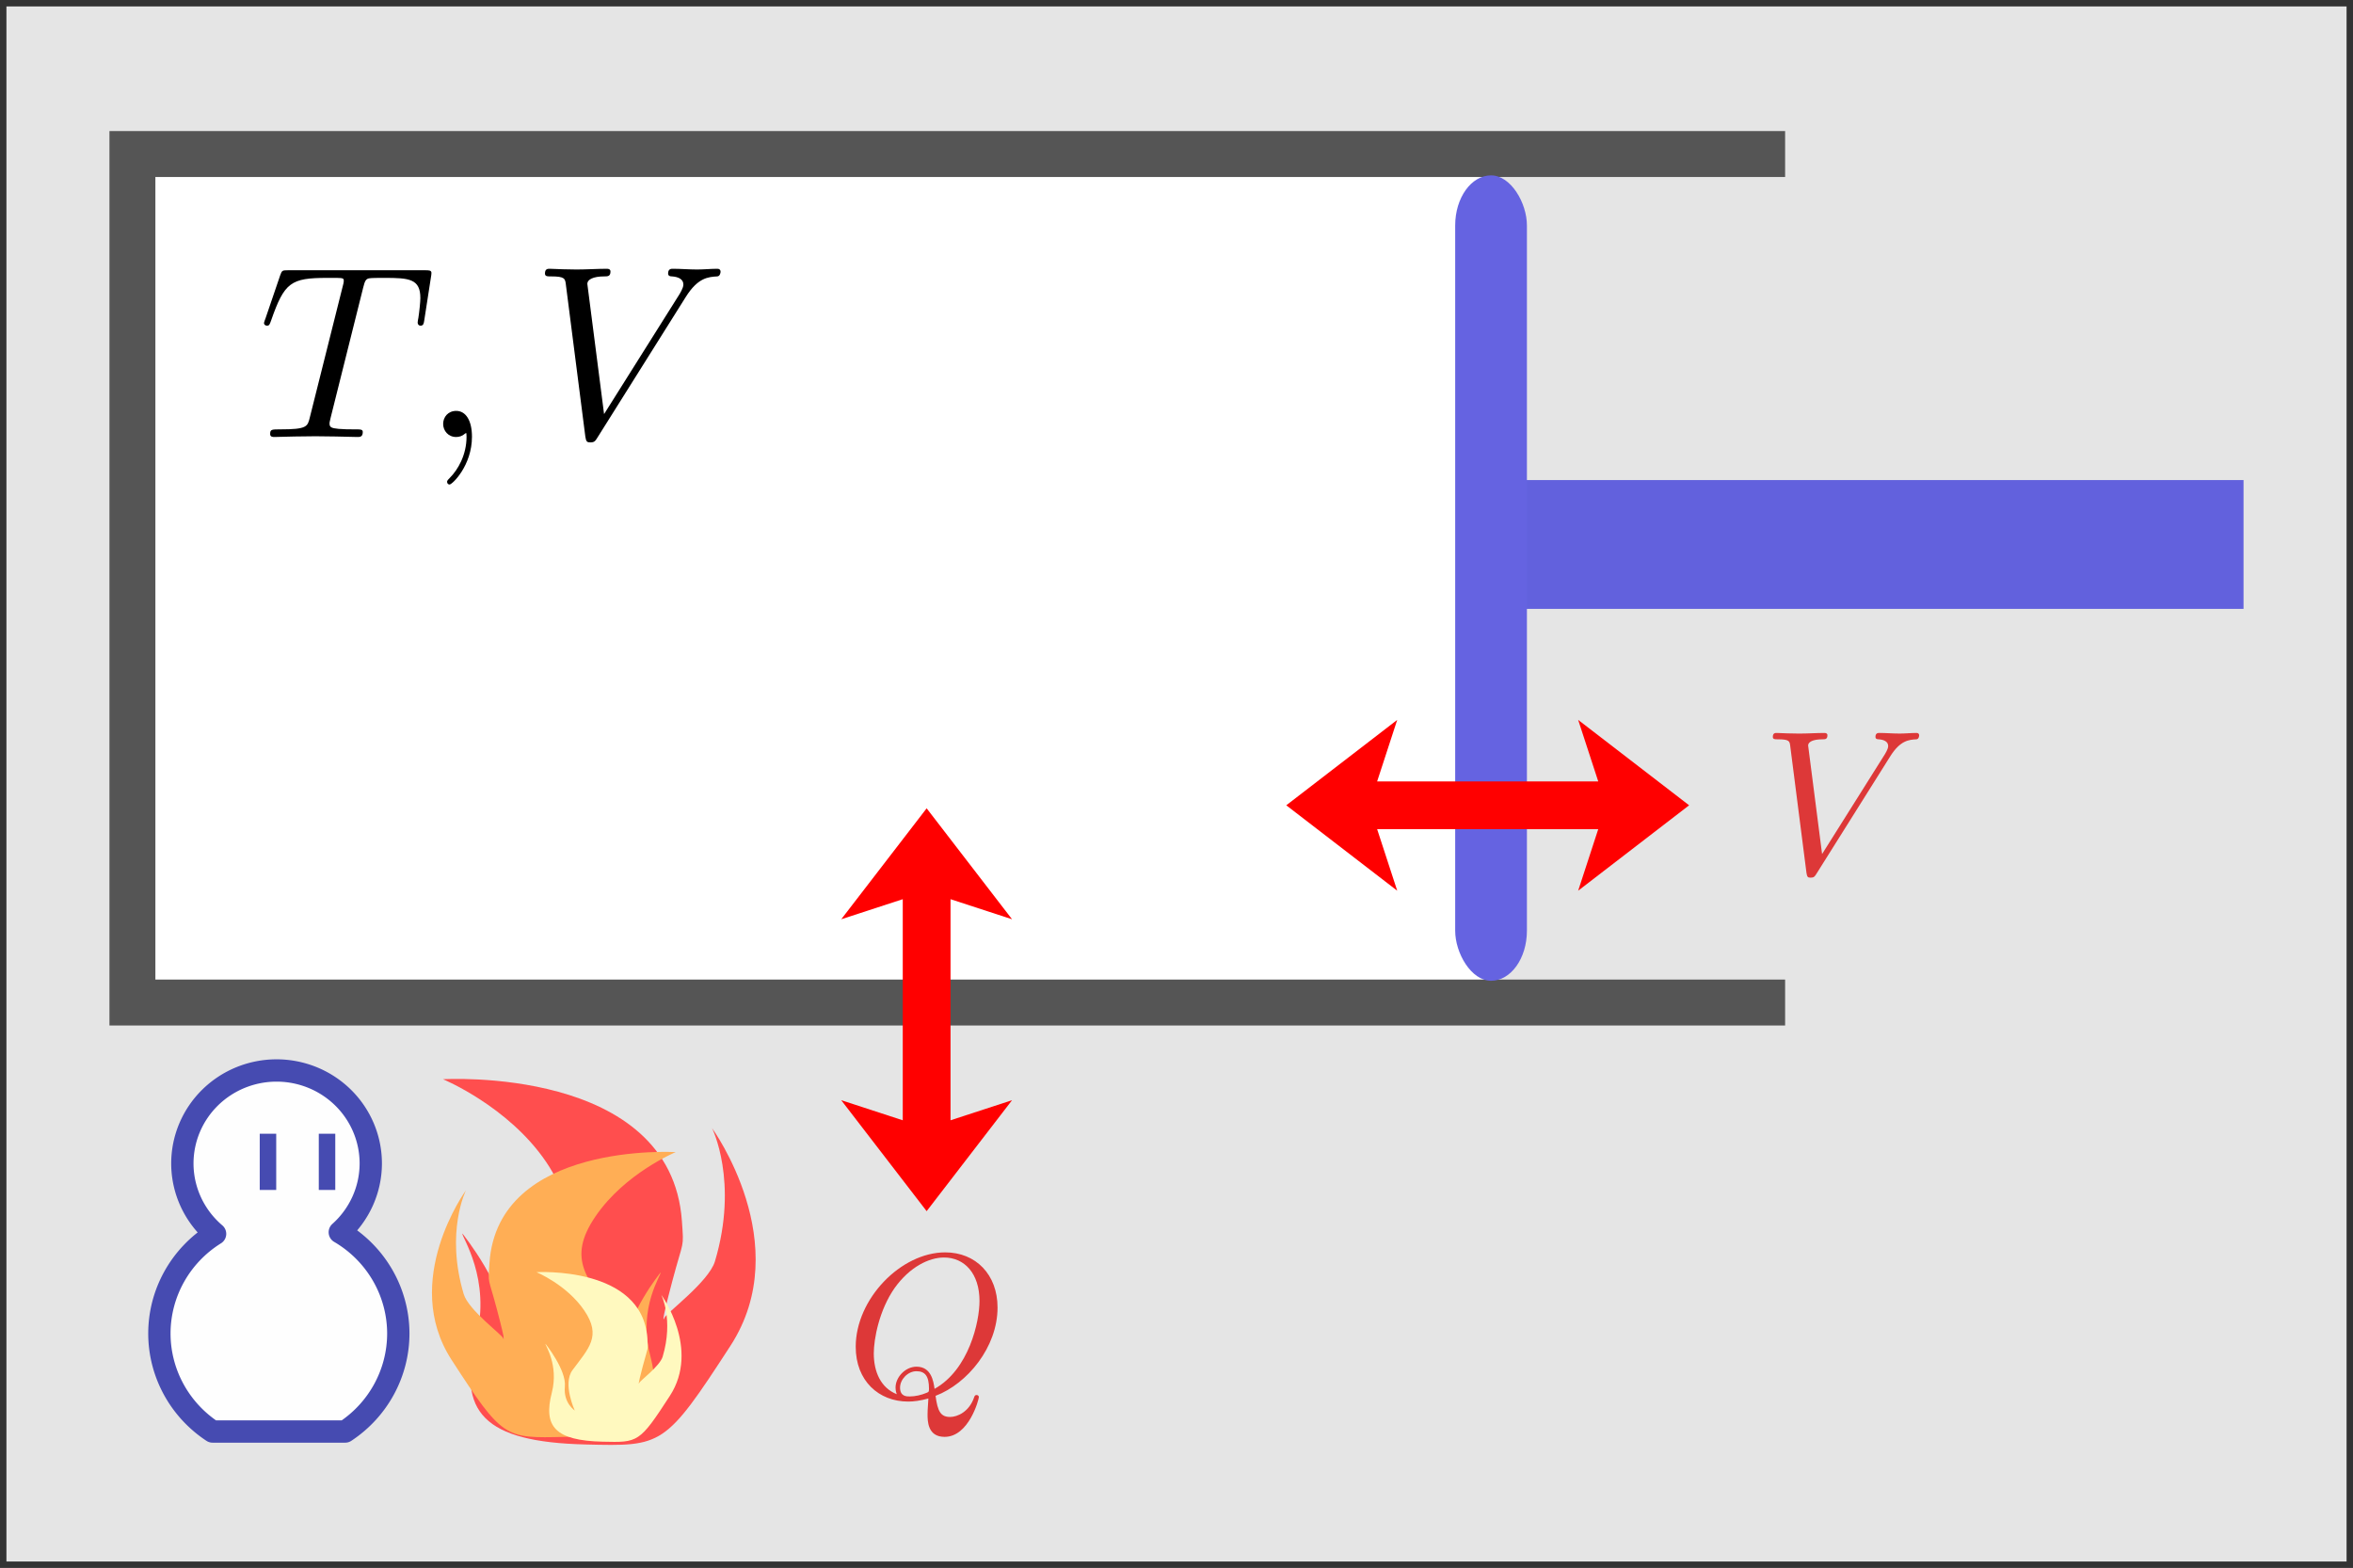 <?xml version="1.0" encoding="UTF-8"?>
<svg width="182.744" height="121.776" version="1.1" viewBox="0 0 182.744 121.776" xmlns="http://www.w3.org/2000/svg"><rect x="0" y="0" width="182.744" height="121.776" fill="#333333" stroke="none"/><path d="m0.5 0.5v120.776h181.744v-120.776z" color="#000000" color-rendering="auto" dominant-baseline="auto" fill="#e5e5e5" image-rendering="auto" shape-rendering="auto" solid-color="#000000" style="font-feature-settings:normal;font-variant-alternates:normal;font-variant-caps:normal;font-variant-ligatures:normal;font-variant-numeric:normal;font-variant-position:normal;isolation:auto;mix-blend-mode:normal;shape-padding:0;text-decoration-color:#000000;text-decoration-line:none;text-decoration-style:solid;text-indent:0;text-orientation:mixed;text-transform:none;white-space:normal"/><path d="m115.833 77.462h-105.293v-65.349h105.293" fill="#fff"/><path d="m138.64 77.862h-128.356v-65.899h128.356" fill="none" stroke="#555" stroke-width="3.567"/><g stroke-linejoin="round"><g stroke-miterlimit="1e5" stroke-width="1.333"><path d="m28.209 22.328c0.134-0.536 0.21-0.65 0.44-0.708 0.172-0.038 0.803-0.038 1.205-0.038 1.932 0 2.793 0.076 2.793 1.569 0 0.287-0.076 1.033-0.153 1.53-0.019 0.076-0.057 0.306-0.057 0.363 0 0.115 0.057 0.249 0.23 0.249 0.21 0 0.249-0.153 0.287-0.44l0.516-3.328c0.019-0.076 0.038-0.268 0.038-0.325 0-0.21-0.191-0.21-0.516-0.21h-10.616c-0.459 0-0.478 0.019-0.612 0.383l-1.148 3.367c-0.019 0.038-0.115 0.306-0.115 0.344 0 0.115 0.096 0.21 0.23 0.21 0.191 0 0.21-0.096 0.325-0.402 1.033-2.965 1.53-3.309 4.361-3.309h0.746c0.536 0 0.536 0.076 0.536 0.23 0 0.115-0.057 0.344-0.076 0.402l-2.563 10.214c-0.172 0.708-0.23 0.918-2.276 0.918-0.689 0-0.803 0-0.803 0.363 0 0.23 0.21 0.23 0.325 0.23 0.516 0 1.052-0.038 1.569-0.038 0.536 0 1.09-0.019 1.626-0.019 0.536 0 1.071 0.019 1.588 0.019 0.555 0 1.129 0.038 1.664 0.038 0.191 0 0.421 0 0.421-0.383 0-0.21-0.153-0.21-0.65-0.21-0.478 0-0.727 0-1.224-0.038-0.555-0.057-0.708-0.115-0.708-0.421 0-0.019 0-0.115 0.076-0.402z"/><path d="m36.655 33.92c0-1.262-0.478-2.008-1.224-2.008-0.631 0-1.014 0.478-1.014 1.014 0 0.516 0.383 1.014 1.014 1.014 0.23 0 0.478-0.076 0.669-0.249 0.057-0.038 0.076-0.057 0.096-0.057 0.019 0 0.038 0.019 0.038 0.287 0 1.416-0.669 2.563-1.301 3.194-0.21 0.21-0.21 0.249-0.21 0.306 0 0.134 0.096 0.21 0.191 0.21 0.21 0 1.741-1.473 1.741-3.711z"/><path d="m53.266 23.055c0.937-1.492 1.741-1.549 2.448-1.588 0.23-0.019 0.249-0.344 0.249-0.363 0-0.153-0.096-0.23-0.249-0.23-0.497 0-1.052 0.057-1.569 0.057-0.631 0-1.282-0.057-1.894-0.057-0.115 0-0.363 0-0.363 0.363 0 0.21 0.172 0.23 0.306 0.23 0.516 0.038 0.88 0.23 0.88 0.631 0 0.287-0.287 0.708-0.287 0.727l-5.872 9.335-1.301-10.119c0-0.325 0.44-0.574 1.32-0.574 0.268 0 0.478 0 0.478-0.383 0-0.172-0.153-0.21-0.268-0.21-0.765 0-1.588 0.057-2.372 0.057-0.344 0-0.708-0.019-1.052-0.019-0.344 0-0.708-0.038-1.033-0.038-0.134 0-0.363 0-0.363 0.363 0 0.23 0.172 0.23 0.478 0.23 1.071 0 1.09 0.172 1.148 0.65l1.511 11.802c0.057 0.383 0.134 0.44 0.383 0.44 0.306 0 0.383-0.096 0.536-0.344z"/></g><path d="m117.17 42.287h57.073" fill="none" stroke="#6261dd" stroke-width="10"/></g><rect x="113.016" y="13.62" width="5.571" height="62.553" rx="3.889" ry="3.889" fill="#6563e1"/><path d="m146.804 58.742c0.781-1.243 1.451-1.291 2.04-1.323 0.191-0.016 0.207-0.287 0.207-0.303 0-0.127-0.08-0.191-0.207-0.191-0.414 0-0.877 0.048-1.307 0.048-0.526 0-1.068-0.048-1.578-0.048-0.096 0-0.303 0-0.303 0.303 0 0.175 0.143 0.191 0.255 0.191 0.43 0.032 0.733 0.191 0.733 0.526 0 0.239-0.239 0.59-0.239 0.606l-4.894 7.779-1.084-8.432c0-0.271 0.367-0.478 1.1-0.478 0.223 0 0.399 0 0.399-0.319 0-0.143-0.128-0.175-0.223-0.175-0.638 0-1.323 0.048-1.977 0.048-0.287 0-0.59-0.016-0.877-0.016s-0.59-0.032-0.861-0.032c-0.112 0-0.303 0-0.303 0.303 0 0.191 0.143 0.191 0.399 0.191 0.893 0 0.909 0.143 0.956 0.542l1.259 9.835c0.048 0.319 0.112 0.367 0.319 0.367 0.255 0 0.319-0.08 0.446-0.287z" fill="#dd3838" stroke-linejoin="round" stroke-miterlimit="1e5" stroke-width="1.333"/><path d="m108.514 55.911-8.617 6.633 8.617 6.633-1.559-4.778h17.171l-1.559 4.778 8.617-6.633-8.617-6.633 1.559 4.778h-17.171z" color="#000000" color-rendering="auto" dominant-baseline="auto" fill="#f00" image-rendering="auto" shape-rendering="auto" solid-color="#000000" style="font-feature-settings:normal;font-variant-alternates:normal;font-variant-caps:normal;font-variant-ligatures:normal;font-variant-numeric:normal;font-variant-position:normal;isolation:auto;mix-blend-mode:normal;shape-padding:0;text-decoration-color:#000000;text-decoration-line:none;text-decoration-style:solid;text-indent:0;text-orientation:mixed;text-transform:none;white-space:normal"/><g stroke-width=".15"><path d="m45.493 112.186c-7.976-0.184-9.975-2.55-8.523-8.19 1.207-4.691-1.16-7.984-1.056-8.19 0 0 3.517 4.379 3.243 7.148-0.28 2.836 1.728 4.043 1.659 4.021-0.007-0.022-2.079-4.478-0.377-6.775 2.7-3.644 4.903-5.659 1.961-9.977s-7.995-6.403-7.995-6.403 17.706-1.071 18.555 11.019c0.155 2.203 0.137 1.326-0.754 4.691-0.996 3.763-0.603 2.829-0.603 2.829 0.031-0.299 3.445-2.795 3.922-4.393 1.854-6.212-0.226-10.349-0.226-10.349s6.553 9.003 1.433 16.901c-5.111 7.884-5.301 7.806-11.239 7.669z" fill="#ff4e4e"/><path d="m43.837 111.598c6.219-0.143 7.777-1.988 6.646-6.386-0.941-3.657 0.905-6.226 0.823-6.386 0 0-2.742 3.414-2.529 5.573 0.218 2.212-1.347 3.152-1.294 3.135 0.005-0.017 1.621-3.492 0.294-5.283-2.105-2.841-3.823-4.412-1.529-7.779 2.294-3.367 6.234-4.992 6.234-4.992s-13.806-0.835-14.467 8.592c-0.121 1.718-0.106 1.034 0.588 3.657 0.777 2.934 0.47 2.206 0.47 2.206-0.024-0.233-2.686-2.179-3.058-3.425-1.446-4.843 0.176-8.069 0.176-8.069s-5.109 7.02-1.117 13.178c3.985 6.147 4.133 6.086 8.763 5.979z" fill="#ffae55"/><path d="m46.811 111.97c-3.702-0.085-4.629-1.183-3.956-3.801 0.56-2.177-0.538-3.706-0.49-3.801 0 0 1.632 2.032 1.505 3.317-0.13 1.316 0.802 1.876 0.77 1.866-0.003-0.01-0.965-2.078-0.175-3.144 1.253-1.691 2.275-2.626 0.91-4.63-1.365-2.004-3.711-2.972-3.711-2.972s8.218-0.497 8.611 5.114c0.072 1.022 0.063 0.615-0.35 2.177-0.462 1.746-0.28 1.313-0.28 1.313 0.015-0.139 1.599-1.297 1.82-2.039 0.861-2.883-0.105-4.803-0.105-4.803s3.041 4.178 0.665 7.844c-2.372 3.659-2.46 3.623-5.216 3.559z" fill="#fff9bf"/></g><path d="m21.479 83.14a7.316 7.222 0 0 0 -7.316 7.222 7.316 7.222 0 0 0 2.541 5.466 9.278 9.158 0 0 0 -4.325 7.74 9.278 9.158 0 0 0 4.131 7.612h10.297a9.278 9.158 0 0 0 4.127 -7.612 9.278 9.158 0 0 0 -4.544 -7.864 7.316 7.222 0 0 0 2.406 -5.342 7.316 7.222 0 0 0 -7.316 -7.222z" fill="#fefefe" stroke="#464bb1" stroke-linejoin="round" stroke-miterlimit="100" stroke-width="1.733"/><rect x="20.172" y="88.053" width="1.28" height="4.366" fill="#464bb1" stroke-width=".15"/><rect x="24.759" y="88.053" width="1.28" height="4.366" fill="#464bb1" stroke-width=".15"/><path d="m65.334 85.449 6.633 8.617 6.633-8.617-4.778 1.559v-17.171l4.778 1.559-6.633-8.617-6.633 8.617 4.778-1.559v17.171z" color="#000000" color-rendering="auto" dominant-baseline="auto" fill="#f00" image-rendering="auto" shape-rendering="auto" solid-color="#000000" style="font-feature-settings:normal;font-variant-alternates:normal;font-variant-caps:normal;font-variant-ligatures:normal;font-variant-numeric:normal;font-variant-position:normal;isolation:auto;mix-blend-mode:normal;shape-padding:0;text-decoration-color:#000000;text-decoration-line:none;text-decoration-style:solid;text-indent:0;text-orientation:mixed;text-transform:none;white-space:normal"/><path d="m72.66 108.409c2.471-0.94 4.814-3.778 4.814-6.854 0-2.566-1.69-4.288-4.065-4.288-3.443 0-6.95 3.618-6.95 7.332 0 2.646 1.785 4.256 4.081 4.256 0.399 0 0.94-0.064 1.562-0.239-0.064 0.988-0.064 1.02-0.064 1.227 0 0.51 0 1.753 1.323 1.753 1.897 0 2.662-2.917 2.662-3.092 0-0.112-0.112-0.159-0.175-0.159-0.128 0-0.159 0.08-0.191 0.175-0.383 1.132-1.307 1.53-1.865 1.53-0.733 0-0.972-0.43-1.132-1.642zm-3.013-0.127c-1.243-0.494-1.785-1.737-1.785-3.172 0-1.1 0.414-3.363 1.626-5.085 1.164-1.626 2.662-2.359 3.826-2.359 1.594 0 2.758 1.243 2.758 3.379 0 1.594-0.813 5.324-3.491 6.822-0.08-0.558-0.239-1.722-1.403-1.722-0.845 0-1.626 0.797-1.626 1.626 0 0.319 0.096 0.494 0.096 0.51zm0.988 0.175c-0.223 0-0.733 0-0.733-0.685 0-0.638 0.606-1.275 1.275-1.275s0.972 0.383 0.972 1.355c0 0.239-0.016 0.255-0.175 0.319-0.414 0.175-0.893 0.287-1.339 0.287z" fill="#dd3838" stroke-linejoin="round" stroke-miterlimit="1e5" stroke-width="1.333"/></svg>

